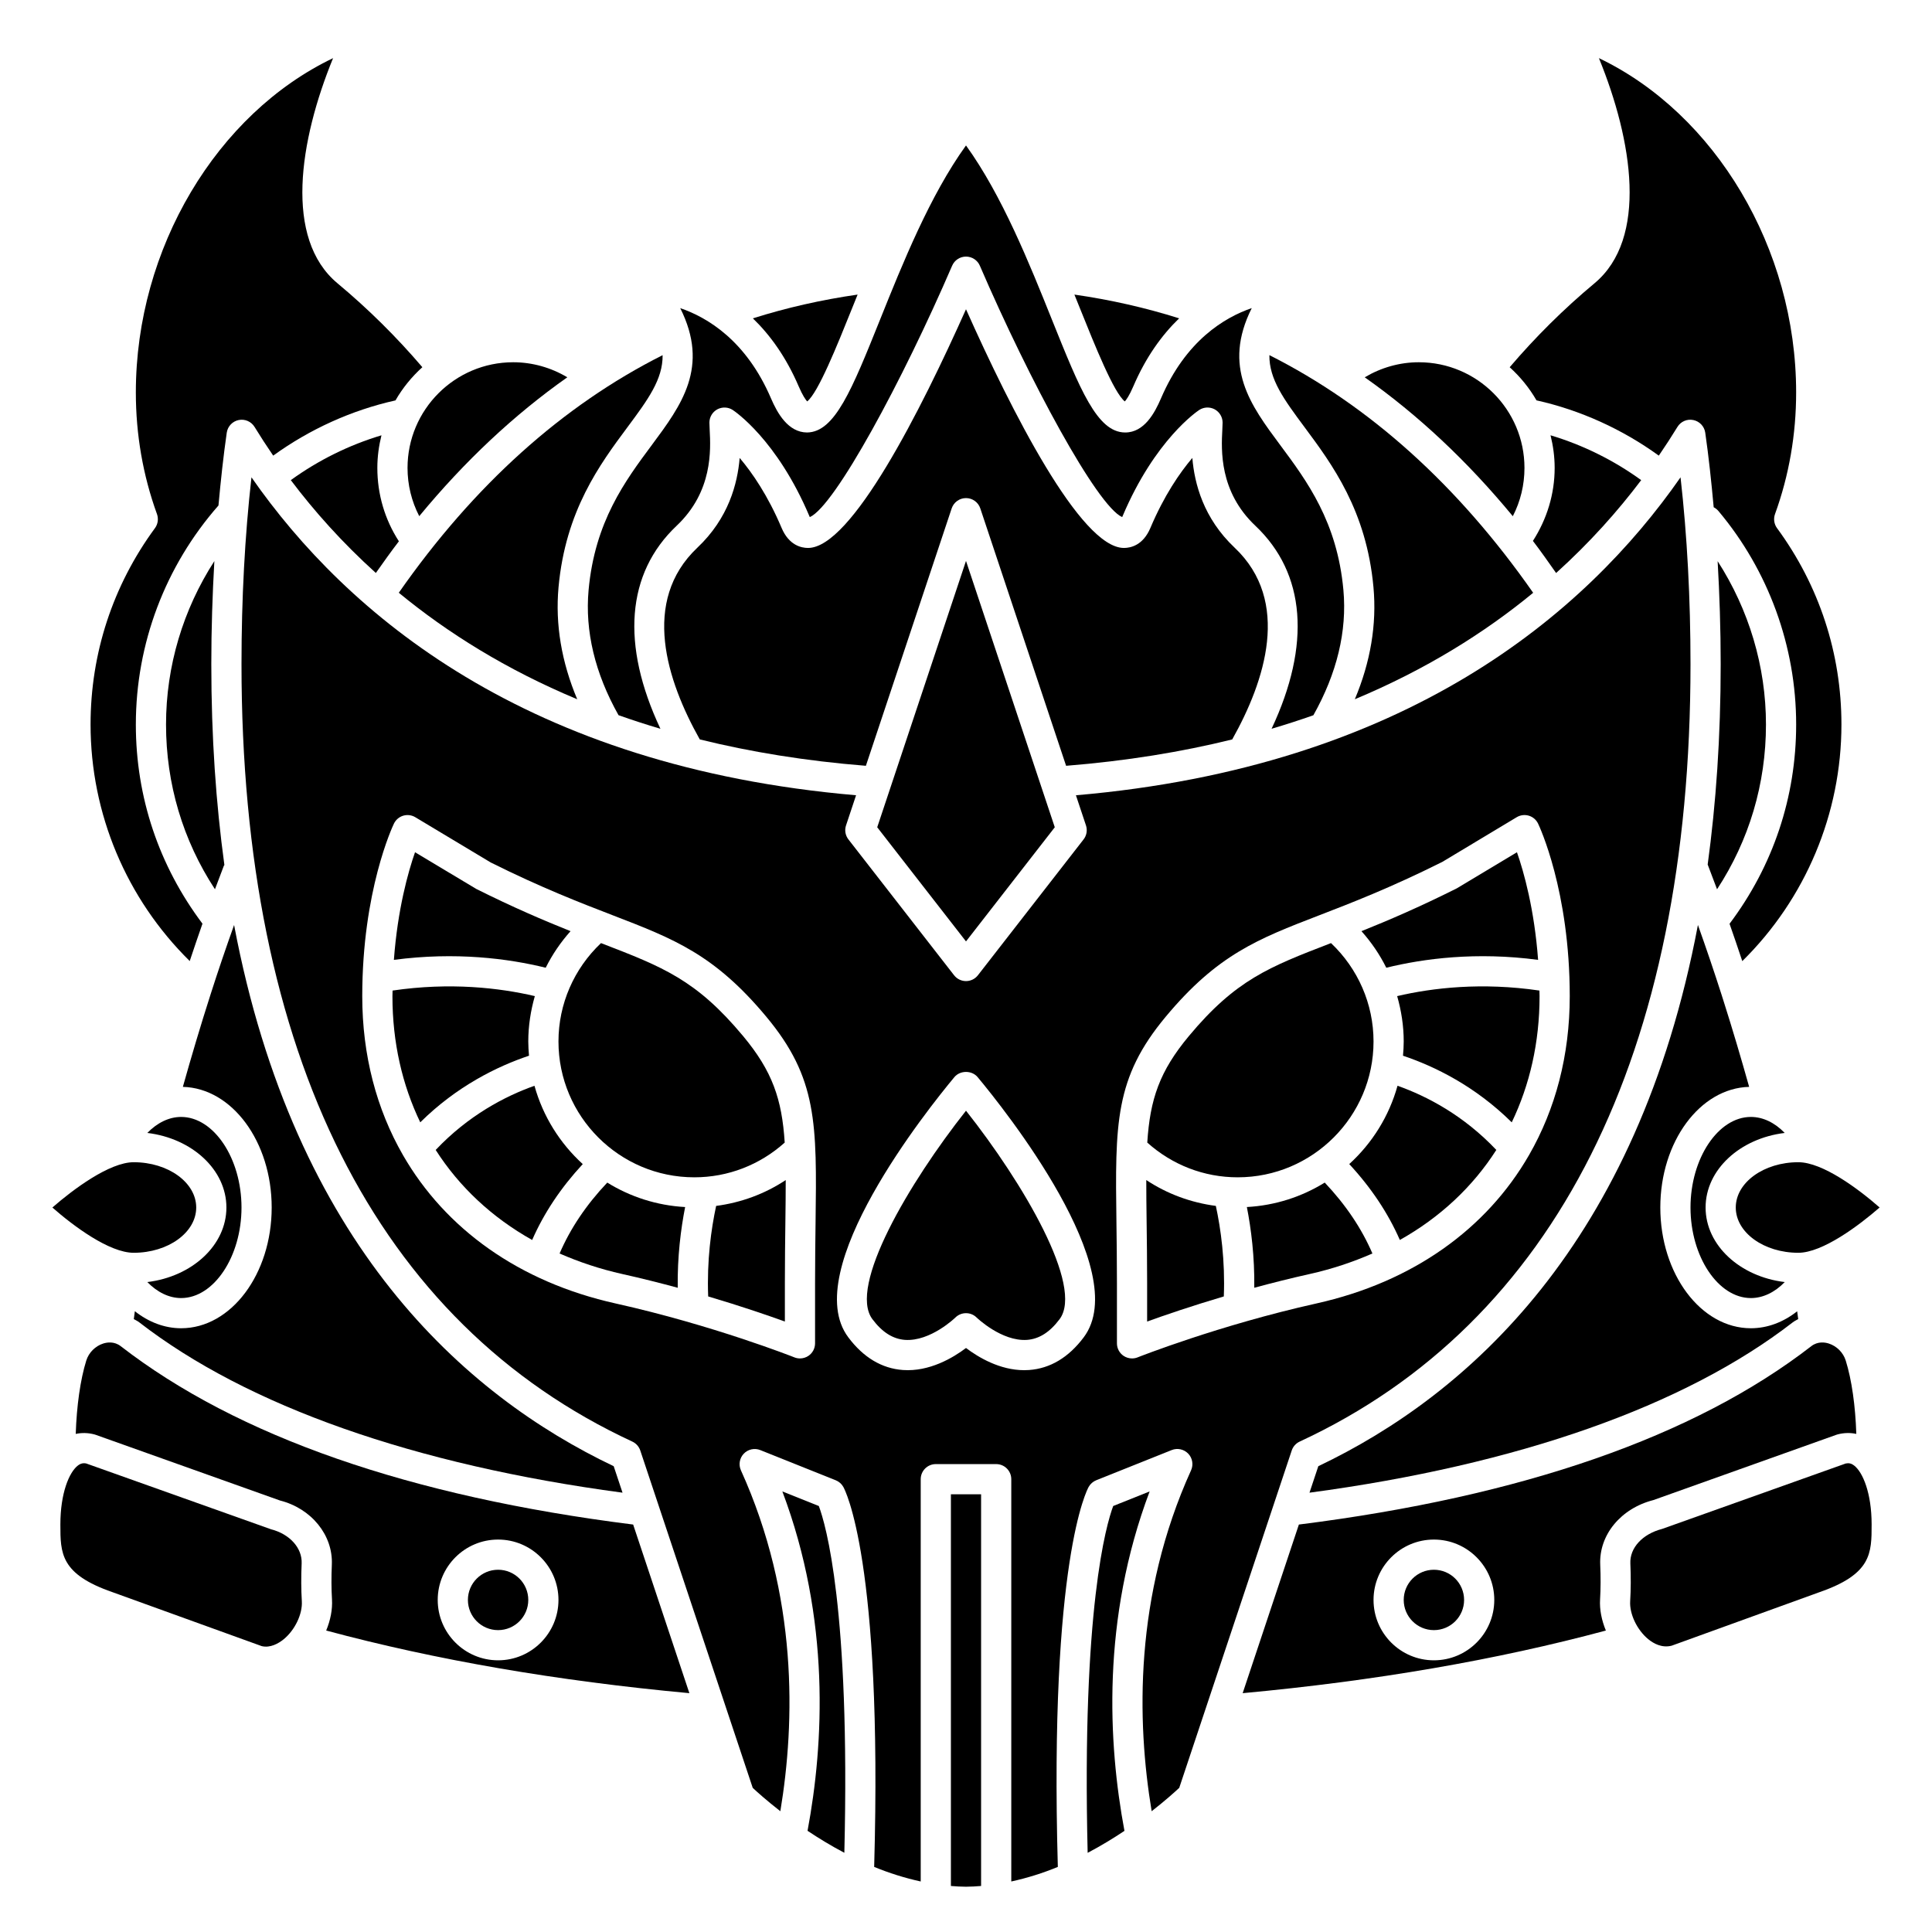 <svg xmlns="http://www.w3.org/2000/svg" xmlns:xlink="http://www.w3.org/1999/xlink" version="1.1" x="0px" y="0px" viewBox="0 0 128 128" style="enable-background:new 0 0 128 128;" xml:space="preserve"><g><path d="M9.761,84.94C10.421,85.616,11.201,86,12,86c2.168,0,4-2.748,4-6s-1.832-6-4-6c-0.8,0-1.581,0.383-2.24,1.06   C12.719,75.417,15,77.493,15,80C15,82.506,12.72,84.582,9.761,84.94z"></path><path d="M8.865,87.393c0.12,0.07,0.247,0.127,0.359,0.214c7.173,5.554,18.228,9.441,32.02,11.287l-0.585-1.755   c-9.881-4.703-21.15-14.692-25.15-35.855c-0.532,1.489-1.053,3.019-1.556,4.59c-0.677,2.112-1.283,4.157-1.838,6.134   C15.37,72.09,18,75.64,18,80c0,4.411-2.691,8-6,8c-1.1,0-2.152-0.408-3.066-1.128C8.912,87.045,8.886,87.223,8.865,87.393z"></path><path d="M26.421,39.271c3.212,2.645,7.109,5.09,11.821,7.057c-1.04-2.473-1.461-4.96-1.238-7.418   c0.462-5.083,2.739-8.147,4.569-10.61c1.357-1.826,2.346-3.17,2.327-4.769C37.272,26.867,31.396,32.147,26.421,39.271z"></path><path d="M6,48c0,5.916,2.38,11.546,6.57,15.672c0.278-0.836,0.559-1.664,0.844-2.476C10.534,57.366,9,52.82,9,48   c0-5.354,1.947-10.496,5.474-14.51c0.151-1.648,0.325-3.269,0.549-4.824c0.061-0.417,0.376-0.752,0.788-0.837   c0.414-0.086,0.836,0.099,1.055,0.457c0.383,0.625,0.795,1.26,1.234,1.901c2.419-1.752,5.199-3.013,8.101-3.659   c0.475-0.825,1.078-1.565,1.781-2.2c-1.696-1.987-3.582-3.859-5.623-5.559c-3.554-2.963-2.532-9.445-0.292-14.917   C14.374,7.532,9,16.448,9,26c0,2.786,0.471,5.497,1.4,8.059c0.113,0.314,0.063,0.664-0.135,0.933C7.475,38.79,6,43.288,6,48z"></path><path d="M27.776,34.197c3.004-3.641,6.281-6.714,9.81-9.2C36.507,24.353,35.27,24,34,24c-3.859,0-7,3.14-7,7   C27,32.13,27.269,33.214,27.776,34.197z"></path><path d="M19.267,31.81c1.552,2.058,3.413,4.146,5.634,6.151c0.502-0.713,1.006-1.421,1.526-2.099C25.492,34.413,25,32.746,25,31   c0-0.746,0.101-1.467,0.273-2.16C23.128,29.482,21.086,30.492,19.267,31.81z"></path><path d="M11,48c0,3.935,1.118,7.673,3.242,10.916c0.195-0.523,0.39-1.044,0.587-1.552c0.009-0.022,0.027-0.036,0.037-0.058   C14.311,53.251,14,48.835,14,44c0-2.34,0.076-4.61,0.202-6.826C12.131,40.384,11,44.128,11,48z"></path><circle cx="33" cy="106" r="2"></circle><path d="M7.999,89.188c-0.433-0.334-0.908-0.256-1.154-0.178c-0.531,0.167-0.965,0.602-1.13,1.134   c-0.393,1.261-0.638,3.012-0.697,4.857c0.395-0.086,0.808-0.078,1.23,0.031c0.03,0.007,0.06,0.017,0.089,0.027l12.213,4.353   c2.072,0.525,3.521,2.286,3.435,4.254c-0.036,0.815-0.032,1.59,0.01,2.301c0.041,0.672-0.105,1.385-0.384,2.06   c7.238,1.948,15.317,3.342,24.062,4.15l-3.725-11.172C27.153,99.146,15.73,95.174,7.999,89.188z M33,110c-2.206,0-4-1.794-4-4   s1.794-4,4-4s4,1.794,4,4S35.206,110,33,110z"></path><path d="M19.985,103.578c0.044-1.013-0.786-1.941-2.02-2.256L5.716,96.96c-0.054-0.011-0.104-0.017-0.153-0.017   c-0.144,0-0.272,0.05-0.406,0.154C4.581,97.544,4,98.924,4,101c0,1.909,0,3.288,3.449,4.484l9.891,3.576   c0.559,0.137,1.114-0.173,1.465-0.463c0.741-0.613,1.243-1.668,1.192-2.51C19.95,105.305,19.946,104.461,19.985,103.578z"></path><path d="M13,80c0-1.654-1.858-3-4.143-3c-1.606,0-4.017,1.805-5.387,3.001C4.856,81.218,7.237,83,8.857,83   C11.142,83,13,81.654,13,80z"></path><path d="M103.096,37.964c2.222-2.006,4.084-4.094,5.637-6.154c-1.818-1.318-3.861-2.329-6.006-2.971   C102.899,29.533,103,30.254,103,31c0,1.737-0.513,3.389-1.44,4.837C102.084,36.521,102.589,37.244,103.096,37.964z"></path><path d="M90.996,38.91c0.224,2.459-0.195,4.944-1.235,7.417c4.709-1.966,8.604-4.409,11.815-7.053   C96.599,32.15,90.727,26.866,84.1,23.529c-0.019,1.6,0.97,2.943,2.327,4.77C88.257,30.762,90.534,33.827,90.996,38.91z"></path><path d="M51.833,98.81c3.194,8.471,2.751,16.701,1.669,22.485c0.735,0.491,1.55,0.989,2.438,1.457   c0.394-16.208-1.232-21.751-1.691-22.975L51.833,98.81z"></path><path d="M100.228,34.2C100.735,33.217,101,32.128,101,31c0-3.86-3.141-7-7-7c-1.269,0-2.505,0.355-3.583,0.998   C93.946,27.484,97.223,30.558,100.228,34.2z"></path><path d="M101.807,26.527c2.898,0.646,5.677,1.91,8.093,3.66c0.439-0.641,0.851-1.276,1.234-1.901   c0.219-0.359,0.637-0.544,1.055-0.457c0.412,0.085,0.728,0.419,0.788,0.837c0.229,1.592,0.406,3.252,0.559,4.941   c0.117,0.059,0.225,0.142,0.315,0.249C117.171,37.807,119,42.83,119,48c0,4.815-1.531,9.371-4.413,13.202   c0.286,0.813,0.567,1.641,0.844,2.475C119.62,59.552,122,53.904,122,48c0-4.712-1.475-9.21-4.266-13.008   c-0.198-0.269-0.248-0.619-0.135-0.933c0.93-2.562,1.4-5.273,1.4-8.059c0-9.552-5.374-18.468-13.067-22.149   c2.24,5.472,3.262,11.954-0.292,14.917c-2.044,1.702-3.924,3.575-5.62,5.562c0.701,0.634,1.303,1.373,1.778,2.197   C101.801,26.527,101.804,26.526,101.807,26.527z"></path><path d="M124.529,79.999c-1.386-1.216-3.767-2.999-5.387-2.999c-2.284,0-4.143,1.346-4.143,3s1.858,3,4.143,3   C120.749,83,123.159,81.195,124.529,79.999z"></path><path d="M43.179,29.492c-1.768,2.379-3.771,5.076-4.183,9.598c-0.248,2.723,0.42,5.513,1.983,8.293   c0.898,0.318,1.823,0.619,2.776,0.901c-2.62-5.565-2.266-10.294,1.075-13.452c2.401-2.27,2.257-5.032,2.188-6.359   C47.008,28.281,47,28.122,47,28c0-0.367,0.201-0.705,0.524-0.88c0.323-0.173,0.717-0.158,1.023,0.043   c0.118,0.078,2.931,1.96,5.078,7.036c0.01,0.023,0.019,0.043,0.027,0.061c1.671-0.743,6.152-9.055,9.429-16.655   C63.239,17.237,63.601,17,64,17s0.761,0.237,0.918,0.604c3.276,7.6,7.758,15.912,9.429,16.655c0.009-0.018,0.018-0.038,0.027-0.061   c2.147-5.075,4.96-6.958,5.078-7.036c0.308-0.201,0.702-0.216,1.023-0.043C80.799,27.295,81,27.633,81,28   c0,0.122-0.008,0.281-0.018,0.473c-0.069,1.327-0.214,4.089,2.188,6.359c3.34,3.157,3.693,7.888,1.075,13.451   c0.95-0.281,1.874-0.58,2.77-0.896c1.563-2.782,2.236-5.572,1.989-8.296c-0.411-4.523-2.415-7.22-4.183-9.599   c-1.97-2.65-3.845-5.174-1.889-9.079c-1.802,0.616-4.373,2.152-6.014,5.981c-0.416,0.971-1.114,2.259-2.368,2.259   c-0.007,0-0.014,0-0.021,0c-1.841-0.021-2.969-2.829-4.838-7.481C68.205,17.468,66.389,12.945,64,9.636   c-2.389,3.31-4.205,7.833-5.692,11.536c-1.869,4.652-2.997,7.46-4.838,7.481c-1.255-0.006-1.971-1.282-2.389-2.259   c-1.641-3.828-4.211-5.364-6.014-5.98C47.023,24.319,45.148,26.842,43.179,29.492z"></path><polygon points="58.118,54.809 64,62.371 69.882,54.809 64,37.162  "></polygon><path d="M74.522,26.596c0.105-0.118,0.301-0.389,0.559-0.99c0.848-1.979,1.919-3.432,3.04-4.515   c-2.222-0.702-4.543-1.229-6.939-1.574c0.123,0.304,0.248,0.615,0.367,0.91C72.555,22.93,73.793,26.015,74.522,26.596z"></path><path d="M81.638,48.989c2.169-3.861,3.918-9.151,0.159-12.704c-2.067-1.953-2.658-4.239-2.802-5.945   c-0.83,0.979-1.867,2.482-2.779,4.638c-0.486,1.15-1.304,1.324-1.747,1.325c-0.001,0-0.003,0-0.005,0   C71.59,36.304,66.99,27.187,64,20.489c-2.99,6.697-7.59,15.814-10.465,15.814c-0.001,0-0.003,0-0.004,0   c-0.443-0.001-1.261-0.175-1.747-1.325c-0.912-2.155-1.948-3.658-2.779-4.637c-0.144,1.705-0.734,3.991-2.802,5.944   c-3.751,3.547-2.022,8.82,0.159,12.703c3.343,0.826,7.001,1.428,11.005,1.748l5.684-17.053C63.188,33.275,63.569,33,64,33   s0.812,0.275,0.948,0.684l5.684,17.052C74.636,50.415,78.296,49.815,81.638,48.989z"></path><path d="M53.478,26.596c0.729-0.581,1.968-3.666,2.974-6.169c0.119-0.295,0.244-0.605,0.367-0.91   c-2.395,0.345-4.716,0.872-6.939,1.575c1.121,1.083,2.191,2.536,3.039,4.515C53.177,26.207,53.372,26.478,53.478,26.596z"></path><path d="M87.342,97.139l-0.585,1.755c13.792-1.846,24.848-5.733,32.02-11.287c0.112-0.087,0.239-0.143,0.359-0.214   c-0.021-0.169-0.047-0.346-0.069-0.517C118.155,87.595,117.104,88,116,88c-3.309,0-6-3.589-6-8c0-4.36,2.63-7.91,5.886-7.992   c-0.521-1.856-1.083-3.761-1.706-5.72l-0.131-0.413c-0.503-1.569-1.024-3.1-1.557-4.593   C108.492,82.447,97.223,92.436,87.342,97.139z"></path><path d="M101.903,63.594c-0.247-3.349-0.945-5.833-1.401-7.13l-3.988,2.393c-2.506,1.255-4.563,2.134-6.314,2.835   c0.658,0.737,1.211,1.55,1.645,2.423C94.316,63.507,97.807,63.048,101.903,63.594z"></path><path d="M75.944,78.181c-0.001,0.849,0.01,1.771,0.023,2.807C75.982,82.187,76,83.514,76,85v2.556   c1.133-0.411,2.917-1.022,5.081-1.664c0.093-2.372-0.197-4.469-0.528-5.998C78.9,79.677,77.328,79.099,75.944,78.181z"></path><path d="M92.566,65.995C92.841,66.963,93,67.969,93,69c0,0.318-0.021,0.632-0.048,0.944c2.11,0.708,4.779,2.016,7.205,4.414   C101.35,71.877,102,69.063,102,66c0-0.129-0.008-0.246-0.009-0.373C98.181,65.067,94.906,65.445,92.566,65.995z"></path><path d="M89.391,77.123c1.456,1.571,2.577,3.256,3.352,5.028c2.669-1.496,4.83-3.523,6.392-5.965   c-2.159-2.284-4.588-3.559-6.545-4.252C92.028,73.959,90.903,75.746,89.391,77.123z"></path><path d="M91,69c0-2.481-1.026-4.82-2.817-6.517c-0.022,0.008-0.046,0.018-0.068,0.026c-4.026,1.553-6.245,2.409-9.347,6.131   c-1.943,2.331-2.575,4.184-2.758,7.059C77.664,77.181,79.77,78,82,78C86.963,78,91,73.962,91,69z"></path><path d="M86.107,95.509C103.047,87.654,112,69.843,112,44c0-4.352-0.222-8.502-0.66-12.376   c-6.319,9.071-18.194,19.182-40.057,21.065l0.665,1.995c0.106,0.317,0.047,0.667-0.159,0.93l-7,9C64.6,64.857,64.309,65,64,65   s-0.6-0.143-0.789-0.386l-7-9c-0.206-0.264-0.266-0.613-0.159-0.93l0.665-1.996c-21.867-1.884-33.741-12-40.057-21.064   C16.222,35.497,16,39.648,16,44c0,25.843,8.953,43.654,25.893,51.509c0.25,0.116,0.44,0.33,0.527,0.591l7.45,22.35   c0.282,0.265,0.924,0.843,1.83,1.548c0.988-5.954,1.163-14.26-2.611-22.584c-0.168-0.372-0.094-0.809,0.188-1.104   s0.716-0.389,1.094-0.238l5,2c0.21,0.084,0.386,0.237,0.498,0.434c0.108,0.19,2.617,4.853,2.047,25.181   c0.979,0.404,2.016,0.733,3.084,0.966V98c0-0.552,0.447-1,1-1h4c0.553,0,1,0.448,1,1v26.653c1.068-0.232,2.105-0.561,3.084-0.965   c-0.57-20.33,1.938-24.994,2.047-25.184c0.112-0.197,0.288-0.349,0.498-0.434l5-2c0.377-0.151,0.812-0.057,1.094,0.238   s0.356,0.732,0.188,1.104c-3.775,8.325-3.599,16.632-2.611,22.586c0.906-0.706,1.547-1.285,1.828-1.55L85.58,96.1   C85.667,95.838,85.857,95.625,86.107,95.509z M54.033,81.015C54.018,82.205,54,83.523,54,85v4c0,0.332-0.164,0.642-0.438,0.828   C53.394,89.941,53.197,90,53,90c-0.125,0-0.251-0.023-0.37-0.071c-0.053-0.021-5.398-2.136-11.848-3.572   c-6.387-1.422-11.274-4.941-14.086-9.831c0-0.001-0.001-0.001-0.001-0.002C24.95,73.488,24,69.926,24,66   c0-6.985,2.013-11.255,2.099-11.433c0.122-0.253,0.345-0.444,0.614-0.525c0.269-0.08,0.561-0.044,0.802,0.101l5,3   c3.354,1.673,5.979,2.687,8.09,3.5c4.053,1.563,6.729,2.595,10.164,6.717C54.159,71.428,54.119,74.433,54.033,81.015z M71.8,88.6   c-1.003,1.338-2.223,2.066-3.625,2.167c-0.107,0.007-0.214,0.011-0.32,0.011c-1.619,0-3.044-0.858-3.854-1.47   c-0.863,0.653-2.433,1.582-4.175,1.459c-1.402-0.1-2.622-0.829-3.625-2.167c-3.308-4.409,5.277-15.135,7.031-17.24   c0.381-0.456,1.156-0.456,1.537,0C66.522,73.465,75.107,84.191,71.8,88.6z M75.37,89.929C75.251,89.977,75.125,90,75,90   c-0.197,0-0.394-0.059-0.562-0.172C74.164,89.642,74,89.332,74,89v-4c0-1.477-0.018-2.795-0.033-3.985   c-0.086-6.583-0.126-9.587,3.265-13.655c3.435-4.122,6.111-5.154,10.164-6.717c2.11-0.814,4.736-1.827,8.157-3.538l4.933-2.963   c0.242-0.145,0.535-0.181,0.802-0.101c0.27,0.081,0.492,0.271,0.614,0.525C101.987,54.745,104,59.015,104,66   c0,3.926-0.95,7.488-2.696,10.524c0,0,0,0,0,0c-2.812,4.891-7.699,8.411-14.086,9.833C80.769,87.793,75.423,89.908,75.37,89.929z"></path><path d="M109.54,99.384l12.124-4.326c0.029-0.01,0.059-0.02,0.089-0.027c0.422-0.109,0.836-0.117,1.232-0.031   c-0.058-1.844-0.303-3.585-0.699-4.855c-0.165-0.533-0.599-0.967-1.13-1.135c-0.246-0.078-0.722-0.156-1.154,0.178   c-7.73,5.986-19.154,9.958-33.948,11.817l-3.724,11.172c8.744-0.808,16.826-2.201,24.063-4.149   c-0.279-0.675-0.425-1.389-0.384-2.062c0.042-0.71,0.046-1.485,0.01-2.3C105.931,101.696,107.379,99.936,109.54,99.384z M95,110   c-2.206,0-4-1.794-4-4s1.794-4,4-4s4,1.794,4,4S97.206,110,95,110z"></path><path d="M122.844,97.097c-0.18-0.14-0.348-0.18-0.56-0.137l-12.161,4.334c-1.322,0.342-2.152,1.27-2.108,2.284   c0.039,0.883,0.035,1.727-0.012,2.507c-0.051,0.842,0.451,1.897,1.192,2.511c0.352,0.29,0.909,0.602,1.558,0.435l9.785-3.543   C124,104.288,124,102.909,124,101C124,98.924,123.419,97.544,122.844,97.097z"></path><path d="M63,124.951c0.332,0.026,0.664,0.049,1,0.049c0.336,0,0.668-0.024,1-0.049V99h-2V124.951z"></path><path d="M113.759,58.917C115.883,55.673,117,51.931,117,48c0-3.855-1.134-7.61-3.202-10.821C113.924,39.394,114,41.662,114,44   c0,4.824-0.31,9.23-0.862,13.277C113.346,57.816,113.553,58.364,113.759,58.917z"></path><path d="M87.767,78.349c-1.516,0.939-3.273,1.516-5.159,1.62c0.285,1.45,0.518,3.285,0.491,5.349   c1.162-0.315,2.394-0.627,3.683-0.914c1.476-0.329,2.853-0.793,4.144-1.357C90.217,81.396,89.159,79.822,87.767,78.349z"></path><circle cx="95" cy="106" r="2"></circle><path d="M35,69c0-1.031,0.159-2.037,0.434-3.005c-2.34-0.55-5.615-0.928-9.425-0.368C26.008,65.754,26,65.871,26,66   c0,3.063,0.65,5.877,1.843,8.357c2.425-2.397,5.094-3.706,7.205-4.414C35.021,69.632,35,69.318,35,69z"></path><path d="M57.8,87.4c0.647,0.863,1.354,1.311,2.16,1.371c1.69,0.113,3.319-1.464,3.335-1.48c0.195-0.193,0.451-0.29,0.706-0.29   c0.256,0,0.512,0.097,0.706,0.292c0.015,0.014,1.653,1.59,3.333,1.478c0.807-0.06,1.513-0.508,2.16-1.371   c1.63-2.173-2.44-9.061-6.2-13.813C60.241,78.34,56.172,85.229,57.8,87.4z"></path><path d="M76.167,98.81l-2.414,0.966c-0.457,1.225-2.086,6.781-1.693,22.98c0.888-0.469,1.704-0.966,2.438-1.457   C73.416,115.514,72.973,107.283,76.167,98.81z"></path><path d="M35.41,71.935c-1.957,0.694-4.386,1.968-6.545,4.252c1.562,2.442,3.723,4.469,6.392,5.965   c0.776-1.773,1.896-3.458,3.352-5.028C37.097,75.746,35.972,73.959,35.41,71.935z"></path><path d="M36.155,64.115c0.434-0.873,0.987-1.686,1.645-2.423c-1.747-0.699-3.789-1.569-6.247-2.798l-4.056-2.431   c-0.455,1.297-1.154,3.781-1.401,7.131C30.194,63.049,33.686,63.507,36.155,64.115z"></path><path d="M37.074,83.048c1.291,0.563,2.668,1.028,4.144,1.357c1.289,0.287,2.521,0.598,3.683,0.914   c-0.027-2.064,0.206-3.899,0.491-5.349c-1.885-0.104-3.642-0.681-5.159-1.62C38.84,79.822,37.783,81.396,37.074,83.048z"></path><path d="M39.885,62.509c-0.022-0.008-0.046-0.018-0.068-0.026C38.026,64.18,37,66.519,37,69c0,4.962,4.037,9,9,9   c2.23,0,4.336-0.819,5.989-2.301c-0.183-2.875-0.815-4.728-2.758-7.059C46.13,64.917,43.911,64.062,39.885,62.509z"></path><path d="M118.242,75.06C117.583,74.38,116.808,74,116,74c-2.168,0-4,2.748-4,6s1.832,6,4,6c0.805,0,1.586-0.381,2.245-1.06   C115.283,84.585,113,82.508,113,80C113,77.493,115.282,75.417,118.242,75.06z"></path><path d="M46.919,85.892c2.164,0.641,3.948,1.253,5.081,1.664V85c0-1.486,0.018-2.813,0.033-4.011   c0.013-1.036,0.024-1.959,0.023-2.807c-1.384,0.918-2.956,1.495-4.61,1.713C47.116,81.423,46.826,83.521,46.919,85.892z"></path></g></svg>